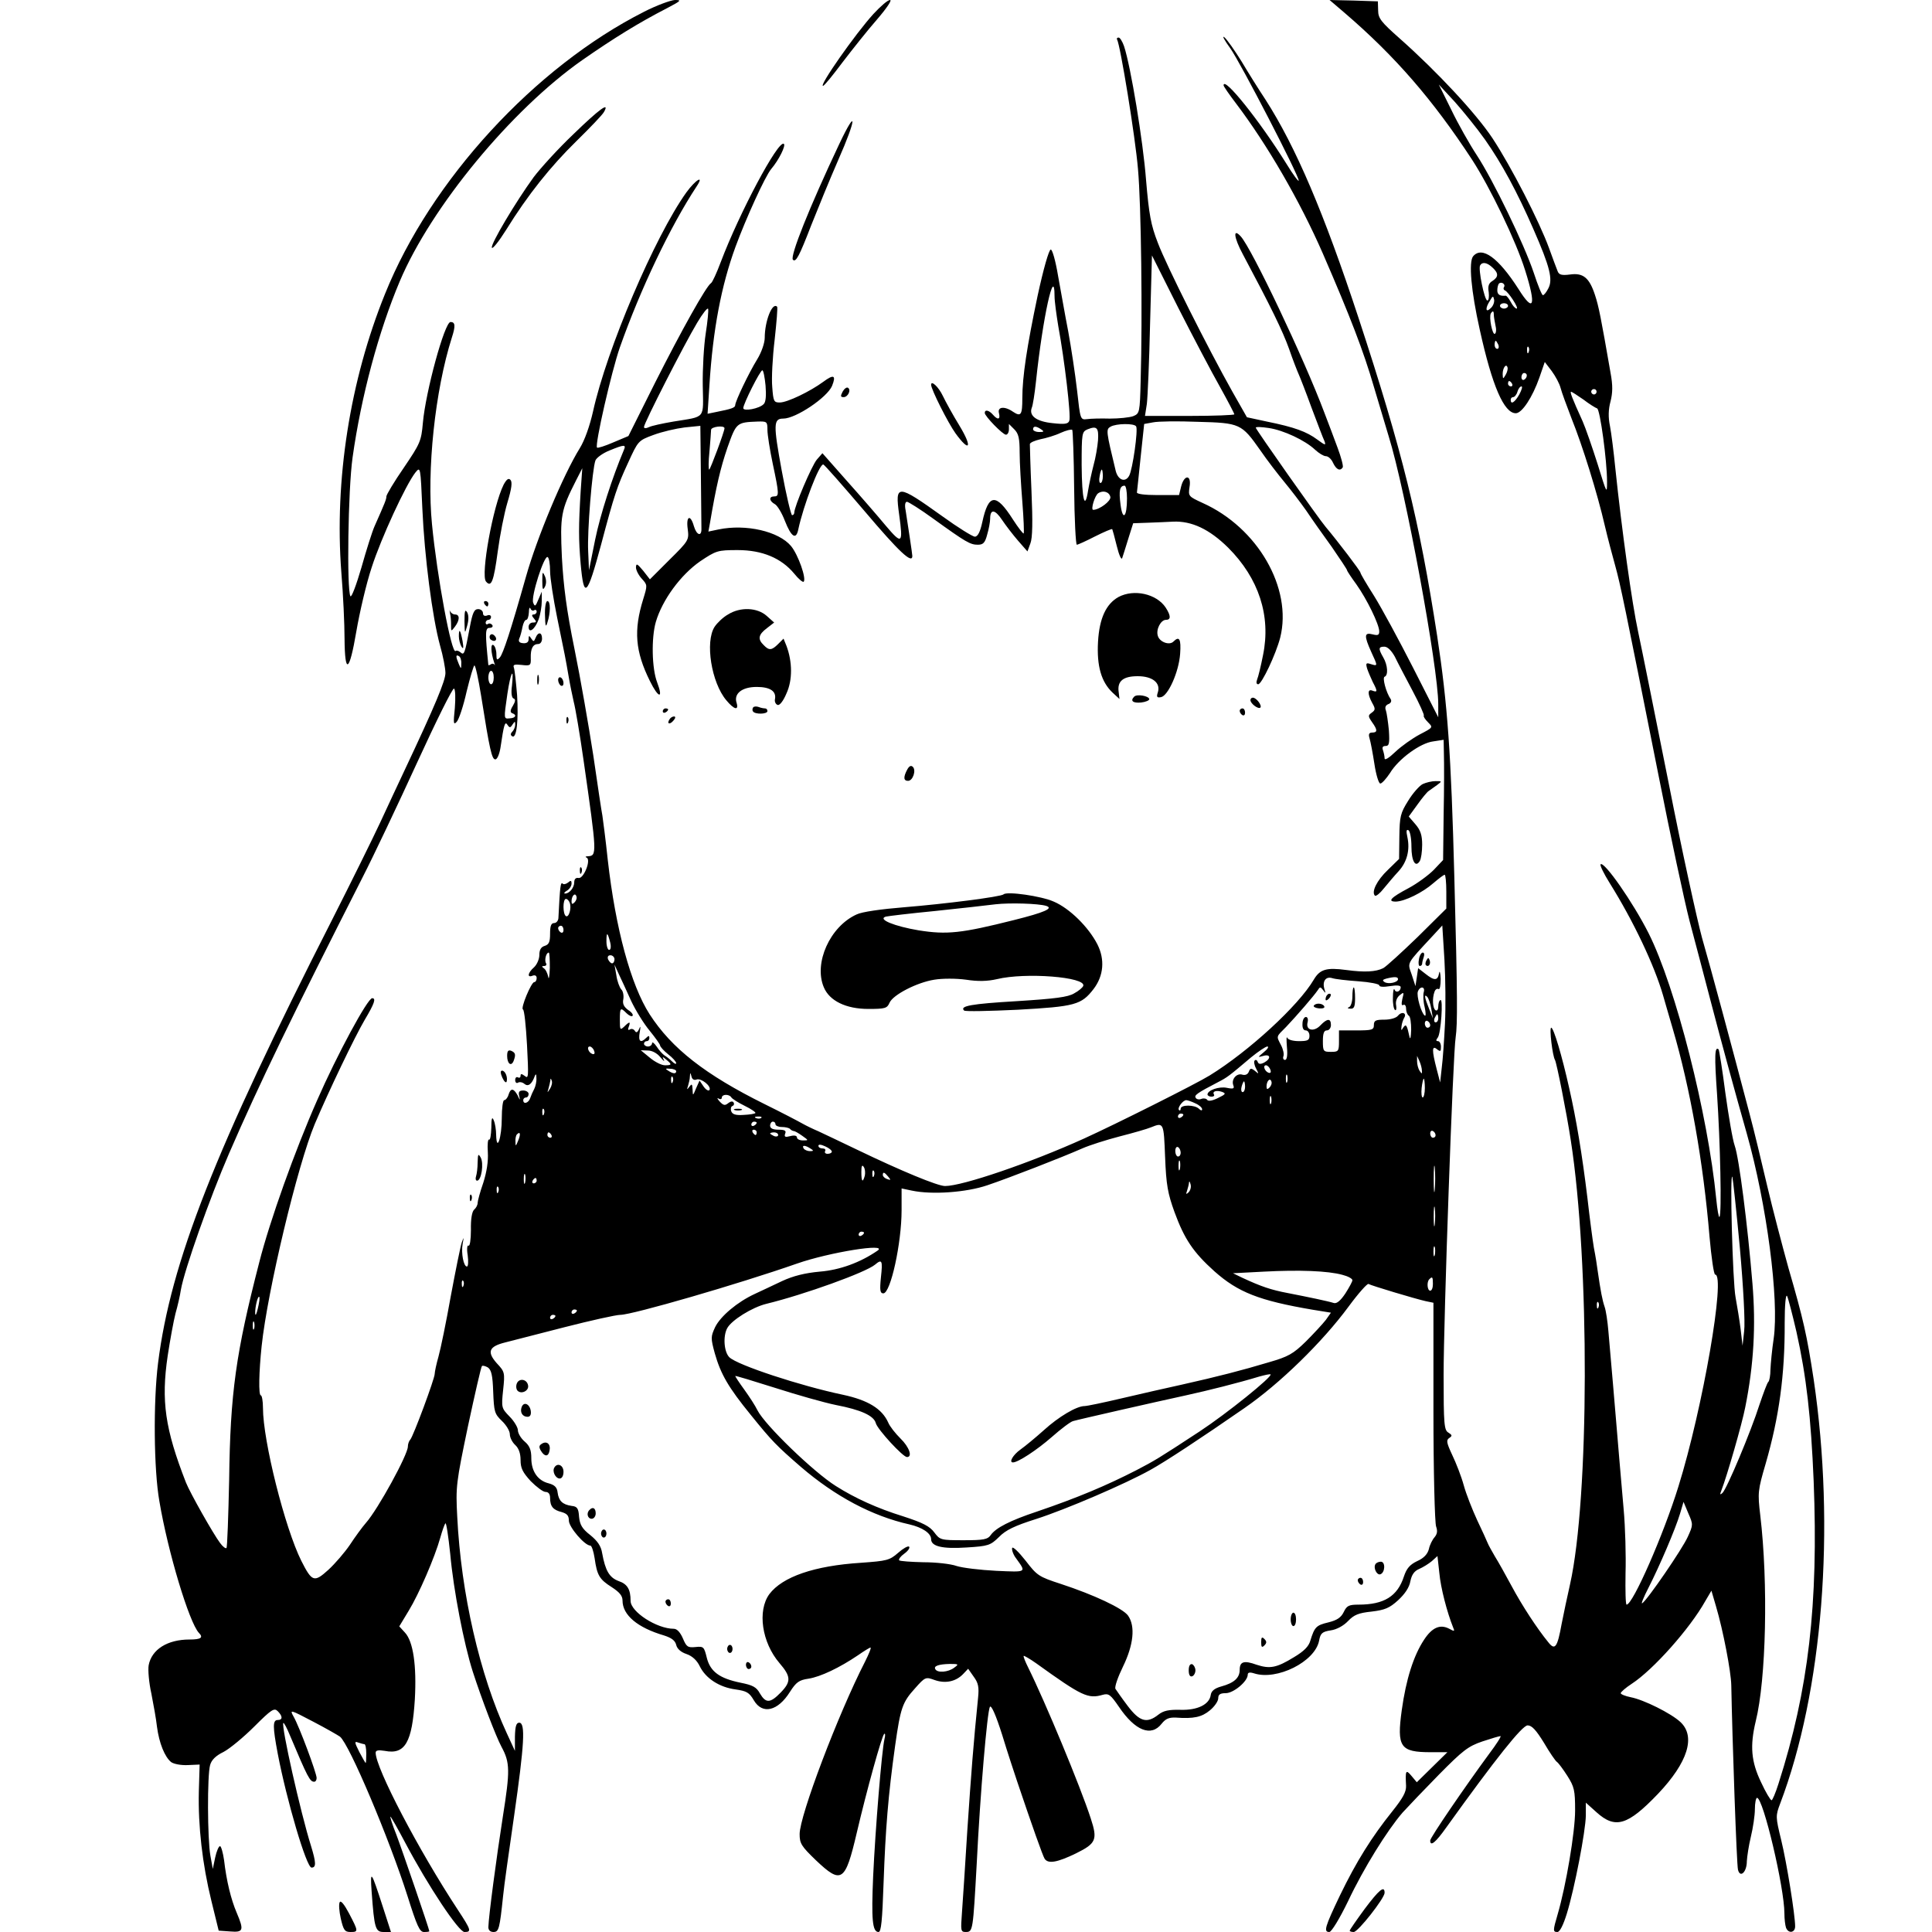 <svg version="1" xmlns="http://www.w3.org/2000/svg" width="960" height="960" viewBox="0 0 720 720"><path d="M240 4.4c-40.7 20.6-79.5 62.8-96.5 105.1-13.1 32.3-18.9 69.5-16.3 103.7.7 8.4 1.2 19.5 1.2 24.7.1 13.8 1.8 12.7 4.4-2.6 1.2-7 3.7-17.8 5.7-23.8 3.5-10.9 12.7-30.8 16.3-35.4 1.9-2.3 1.9-2.3 2.6 13.5.8 17.9 3.7 40.4 6.6 51 1.1 3.8 2 8.5 2 10.2 0 2.9-3.8 12-15.2 36.2-2.2 4.7-6.3 13.4-9.1 19.5-2.8 6-10.8 22.2-17.8 36-43.9 86.2-60.3 128-65 165.5-1.8 14.4-1.6 39.7.5 51.5 3.2 19 11.1 45.1 14.7 49 1.8 1.8.8 2.5-3.5 2.5-8.2 0-14.1 3.7-15.2 9.6-.3 1.7.1 6.5 1 10.5.8 4.1 1.8 9.6 2.1 12.4.8 6.1 2.9 11.3 5.3 13.2 1 .7 3.6 1.2 6.1 1.1l4.5-.2-.3 10c-.3 12.9 1.3 27.1 4.7 40.9l2.7 11 4.3.3c4.9.4 5.2-.4 2.4-7-2.1-4.9-3.8-11.8-4.7-19.6-.4-2.8-1.1-5.2-1.5-5.2-.5 0-1.3 1.9-1.8 4.2l-.9 4.3-.9-5c-1.1-6.1-1.2-29.9-.1-33.7.5-1.9 2.1-3.5 5-4.9 2.3-1.2 7.5-5.5 11.5-9.5 6.4-6.4 7.4-7 8.7-5.7 1.9 1.9 1.9 3.3 0 3.3s-1.9 2.4 0 12.5c3.3 17.3 10.7 42.5 12.6 42.5 1.8 0 1.7-1.9-.2-8.1-3.9-12.4-11.2-44.9-10.3-45.8.2-.2 1.3 1.8 2.4 4.5 6.7 15.9 7.5 17.4 9.1 17.4.5 0 .9-.6.9-1.4 0-1.8-6.5-19.3-8.6-22.9-1.5-2.7-1.3-2.6 7.3 1.9 4.8 2.5 9.3 5.1 10 5.6 3.5 2.8 18.4 38.1 25.2 59.5 3.5 11.1 4.5 13.3 6.1 13.3 1.1 0 2-.1 2-.3 0-.7-10.1-30.2-12.3-36-1.5-3.7-2.4-6.7-2.2-6.7.2 0 2.7 4.4 5.5 9.7 8.8 16.6 20 33.3 22.1 33.3 2.7 0 2.5-.7-2.5-8.3-14.6-22.2-30.6-52.8-30.6-58.5 0-.9.9-1.1 3.4-.7 7.6 1.5 10.2-3.2 11.2-19.2.7-12.6-.6-21.6-3.7-24.9l-2.1-2.3 3.5-5.8c3.8-6.2 9.7-19.8 11.8-27.3.7-2.5 1.5-4.8 1.9-5.3.3-.4 1.1 4.8 1.8 11.5 1.2 13.4 5.1 33.5 8.4 43.8 3.2 9.9 8.6 24.1 10.7 28 3.2 5.9 3.2 8.9.5 26-2.4 15.3-5.3 37.2-5.4 41.2 0 1.1.7 1.8 1.9 1.8 2 0 2.3-1.1 3.6-13.5.3-3.3 2.2-16.7 4.1-29.8 3.8-26.6 4.3-34.7 1.9-34.7-1.1 0-1.5 1.3-1.6 5.2v5.3l-3-6.5c-10.1-21.8-17.1-52.2-18.5-80.8-.6-11.2-.4-12.6 4-33.7 2.6-12.1 4.9-22.2 5.2-22.4.3-.3 1.3 0 2.2.5 1.3.9 1.8 2.9 2 9.1.3 7.4.5 8.2 3.2 10.8 1.7 1.6 3 3.8 3 5 0 1.2.9 3 2 4 1.3 1.2 2 3.1 2 5.6 0 3.1.8 4.6 3.8 7.9 2.2 2.2 4.6 4 5.5 4 1.1 0 1.7.8 1.7 2.2 0 3.2 1.1 4.5 4.3 5.3 2 .6 2.7 1.3 2.7 3.2 0 2.4 5.9 9.3 8 9.3.5 0 1.2 2.1 1.6 4.7.9 6.4 1.8 7.9 6.4 10.8 2.9 1.9 4 3.2 4 5 0 5.4 5.6 10.1 15.5 13 2.8.9 4.1 1.9 4.5 3.5.3 1.4 1.7 2.7 3.8 3.4 2.1.7 3.9 2.3 5 4.6 2.2 4.5 7.3 7.8 13.3 8.6 4.1.6 5.1 1.1 6.8 4 3.2 5.5 9 4.1 13.5-3.1 2.3-3.6 3.4-4.4 6.9-4.9 4.5-.7 11.6-4.1 18.4-8.7 2.3-1.6 4.4-2.9 4.7-2.9.4 0-.6 2.4-2 5.2-10.1 19.7-24.4 57.5-24.4 64.3 0 3.5.6 4.5 6.1 9.8 9.5 9 10.9 8.1 15.2-10.3 3.7-15.8 9.3-36 10.2-36.8.4-.4.5.5.1 2-1 4.3-3.4 33.6-4.2 51-.7 16.1-.3 20.8 2 20.8 1 0 1.4-4.2 1.9-18.7.7-19.6 1.7-32.3 4.3-50.8 2-14.1 2.7-16.1 7.4-21.3 3.8-4.3 4-4.3 7.3-3.1 4 1.4 7.9.6 10.6-2.2l1.9-2 2.1 3c1.7 2.3 2 3.9 1.6 7.8-1.7 16.7-2.6 28.5-4 49.3-.8 12.9-1.7 26.8-2 30.7-.5 6.8-.5 7.3 1.4 7.3 2.7 0 2.7-.4 4.1-25.5 1.3-26.3 3.9-56.5 4.9-58.4.5-.8 2.2 2.9 4.6 10.5 2 6.6 4.6 14.4 5.6 17.4 5.6 16.6 9.5 27.6 10.2 28.7 1.3 2 4.7 1.4 11.7-2 7.5-3.7 8.1-5.1 5.5-13-3.9-12-17-43.5-23.3-56.2-1.1-2.2-1.9-4.2-1.7-4.4.2-.1 2.3 1.1 4.7 2.8 17.1 12.3 19.3 13.3 24.8 11.7 2.2-.6 2.9 0 6 4.5 6 8.9 12 11.3 15.9 6.3 1.5-1.9 2.8-2.4 5.3-2.3 6.7.5 9.7-.2 12.7-2.7 1.7-1.4 3.1-3.4 3.1-4.5 0-1.4.7-1.9 2.8-1.9 2.9 0 8.2-4.4 8.2-6.9 0-.8.7-1 2.3-.5 8.5 2.8 22.8-4.3 24.3-12.2.5-2.7 1.1-3.3 4.3-3.8 2.2-.3 4.8-1.7 6.5-3.5 2.2-2.3 3.9-3 8.7-3.5 5-.6 6.7-1.3 9.9-4.2 2.6-2.4 4.2-4.8 4.6-7.1.5-2.4 1.4-3.8 3.3-4.6 1.4-.6 3.5-1.9 4.7-2.9l2.1-1.9.7 6.3c.5 5.6 2.9 14.7 5.1 20.2.7 1.6.6 1.7-1.4.6-3.4-1.8-6.4-.5-9.4 4.1-3.9 5.9-6.7 14.7-8.3 26.2-1.9 13.8-.6 15.7 10.8 15.7h6.2l-5.7 5.6-5.7 5.6-2-2.4c-2.1-2.5-2.3-2-2 3.7.1 2.3-1.2 4.6-5.1 9.5-7.7 9.6-13.4 18.7-19.5 31.3-5.7 11.9-6.2 13.7-4 13.7.8 0 3.8-4.9 7-11.5 5.8-12.3 14.6-26.4 20.3-33 2-2.2 8.1-8.6 13.6-14.2 8.8-8.9 10.8-10.5 16.1-12.3 3.3-1.1 6.3-2 6.8-2 .4 0-1.5 3-4.3 6.7-8.9 12.1-21.9 31.1-21.9 32.2 0 2.4 2 .8 6.1-5 18.3-25.5 28.2-37.9 30.2-37.9 1.6 0 3.2 1.8 6.1 6.5 2.1 3.6 4.3 6.8 4.8 7.1.6.4 2.3 2.7 3.9 5.2 2.6 4.1 2.9 5.4 2.9 12.9 0 8.1-3.4 28.1-6.5 38.7-1.8 6.1-1.8 6.6-.1 6.6.9 0 2.2-2.6 3.5-6.8 2.9-9.4 7-30.7 7.1-36.6v-4.8l4 3.6c7 6.3 11.6 4.9 22.9-6.9 11.1-11.7 14.1-21.3 8.4-26.7-3.5-3.3-13.8-8.4-18.6-9.3-2-.4-3.7-1.1-3.7-1.5 0-.4 1.8-2 4.1-3.5 8-5.2 21.7-20.6 27.4-30.8l2.3-3.9 1.7 5.8c2.7 9.1 5.6 24.4 5.7 29.4.4 21 2 66.9 2.5 68.8.8 3.2 3.3.9 3.3-3.2.1-1.7.7-5.8 1.5-9.1s1.5-7.9 1.5-10.3c0-2.3.4-4.2.8-4.2 2.3 0 10.2 33.5 10.2 43.1 0 2.1.3 4.4.6 5.3.9 2.3 3.4 1.9 3.4-.5 0-4.2-3.1-23.6-5.2-32.2-2.1-8.6-2.1-9-.4-13.5 15.9-41.8 20.7-102.7 12.5-158.2-2.5-16.4-3.8-22.2-9.4-41.5-2.3-8.3-5.9-22-7.9-30.5s-4.9-20.7-6.6-27c-6.7-25.4-14.4-54.1-17.7-65.5-1.8-6.6-7.5-32.5-12.4-57.5-5-25-10.1-50.5-11.4-56.5-2.3-10.6-6.1-37.9-8.5-60.9-.6-6.1-1.5-13.2-2-15.8-.7-3.3-.6-6.3.2-9.2.8-3.2.9-5.9 0-10.7-3.6-20.7-4.4-24.8-5.8-29-2.1-6.4-4.4-8.3-9.3-7.6-3.1.4-4.1.1-4.6-1.2-.4-.9-1.8-4.8-3.2-8.6-3.6-9.9-14.1-30.4-21.1-41-6.1-9.2-20.6-24.8-34.6-37.2-6.9-6.1-8-7.5-8-10.4l-.1-3.4-9-.3-9-.2 5.5 4.7c18.9 16.2 33 32.5 47.6 54.8 6.8 10.5 16.4 30.4 19.8 41.3 4.2 13.3 3.2 16-2.5 6.9-7.5-11.7-13.6-16.1-16.9-12.2-1.7 2.1-.8 12.8 2.5 27.5 4.6 20.8 9 31 13.4 31 2.3 0 6.2-5.9 8.8-13.3l2-5.8 2.6 3.4c1.4 1.9 2.9 4.7 3.3 6.3.4 1.6 2.3 6.7 4.1 11.4 4 9.9 9.6 27.8 12.4 40 1.1 4.7 2.9 11.4 3.9 15 1.9 6.9 3.3 13.6 16.1 78 4.4 22.3 9.6 46.6 11.5 54 2 7.4 5.5 20.9 7.9 30 4.1 15.7 9.1 34 13.5 49.5 7.4 26.2 12.1 61.8 10 76.4-.6 4-1.1 9.2-1.2 11.5 0 2.2-.4 4.3-.8 4.6-.4.3-1.8 4.1-3.3 8.5-3.1 9.8-12.2 31.5-13.8 32.9-.9.8-1 .6-.4-.9 2.1-5.4 7.7-24.8 8.9-31 3.2-15.9 4-30.5 2.7-46.1-1.8-21.9-5-46.9-6.6-51.4-.8-2.2-2.3-11.1-3.5-19.7-1.1-8.6-2.3-15.9-2.5-16.2-1.5-1.4-1.6 2.5-.6 16.6 1.2 17.8 1.8 45 .9 45.8-.3.3-.8-2.7-1.2-6.7-3.1-31.6-15.1-78.9-25.2-99-5.8-11.5-16.6-27-17.9-25.7-.3.4 1.2 3.5 3.4 7 8.8 14.1 16.6 30.5 19.9 41.9.5 1.9 2.2 7.5 3.6 12.4 6.5 22.1 11.4 49.8 13.7 77.5.7 7.8 1.6 14.1 2.1 14.1 4 0-4.6 49.8-13.7 79-5.6 18.1-17 44-19.3 44-.4 0-.5-5.3-.4-11.7.2-6.5-.1-17.2-.7-23.8-.6-6.6-1.3-14.9-1.6-18.5-.5-5.6-1.4-17.3-4.1-48-.3-3.6-.9-7.6-1.4-9-.8-2.3-1.5-5.8-2.6-13.5-.2-1.7-.8-5.5-1.4-8.5-.5-3-1.6-11.4-2.4-18.5-2-16.5-4.2-29.6-6.8-41-2.7-12.1-5.8-22.5-6.7-22.5-.8 0 .5 10.6 1.4 12 .6 1 4.3 19.5 5.9 30 7.1 45.6 6.9 133.5-.3 165.5-1 4.4-2.4 11-3.1 14.6-1.6 8.9-2.5 10.1-5 6.9-4.1-5-9.8-13.7-13.7-21-2.2-4.1-5-9.1-6.2-11-1.1-1.9-2.4-4.2-2.7-5-.3-.8-2.1-4.7-3.9-8.5-1.8-3.9-4.1-9.7-5-13-.9-3.3-2.9-8.4-4.3-11.3-2.1-4.5-2.3-5.5-1.1-6.3 1.2-.8 1.1-1.1-.3-2-1.6-.9-1.8-3-1.8-21.5 0-20.4 3.5-120.2 4.5-125.9.7-4.9.7-14.7-.5-59.5-1.2-46-2.5-64.4-6.4-90-6.7-43.3-13-68.9-29.3-118.5-12.9-39.2-23.4-63.8-34.7-81.4-2.4-3.6-6.4-10-8.9-14.2-2.6-4.2-5.5-8.3-6.4-9-1-.8 0 1.1 2.2 4.1 3.9 5.5 25.5 47.3 25.5 49.3 0 .6-2.1-2.2-4.6-6.3-9.9-15.9-23.4-32.8-23.4-29.2 0 .4 2.1 3.4 4.6 6.7 11.6 15.3 23.8 36.3 32.4 56 10.2 23.5 15.2 36.5 19 49.6 1.7 5.7 4.2 14 5.5 18.4 6.3 20.1 18.5 86.4 18.5 99.9v4.9l-9.4-18.5c-5.2-10.2-11.7-22.2-14.5-26.7-2.8-4.4-5.1-8.3-5.1-8.7 0-.6-8.3-11.5-13-17.1-2.5-2.9-26-36.3-26-36.9 0-.4 2.1-.3 4.8.1 5.5.8 13.6 4.6 17.3 8.1 1.4 1.3 3.2 2.4 4 2.4.9 0 2.1 1.1 2.7 2.5 1.2 2.5 2.6 3.2 3.6 1.7.3-.5-.6-3.8-1.9-7.3-1.3-3.5-3.5-9.4-4.9-13-7.6-20.3-27.2-61.5-31.2-65.8-3-3.3-2.6.4.8 6.7 10.4 19.5 14.8 28.5 17.2 35.2 1.4 4.1 3.1 8.4 3.6 9.5.5 1.1 2.7 6.7 4.8 12.5 2.2 5.8 4.3 11.4 4.8 12.4.6 1.7.3 1.6-2.7-.6-3.9-2.9-8.4-4.6-18.8-6.7l-7.4-1.6-5.4-9.5c-9-16-24.6-47-27.8-55.5-2.6-6.7-3.3-10.5-4.4-23.5-1.1-14.4-5.7-42.3-8.2-49.8-.6-1.7-1.5-3.2-2-3.2-.6 0-.8.3-.6.7 1.2 2 6.8 36.3 7.8 48.3 1.2 13.3 1.7 54.7 1 78.8-.3 12.1-.4 12.3-2.8 13.3-1.4.5-5.3.9-8.7.9-3.3-.1-7.2 0-8.5.2-2.5.3-2.5.1-3.7-10.7-.7-6.1-2.2-16-3.3-22-1.2-6.1-2.8-15.4-3.8-20.8-.9-5.4-2.1-9.7-2.7-9.7-.7 0-2.8 7.5-4.9 17.2-4 19-5.7 30.2-5.7 38.2 0 6.2-.5 7-3.4 5.1-3.1-2.2-6-2-5.3.5.6 2.4-.5 2.6-2.3.5-1.4-1.6-3-2-3-.6 0 1.2 6.7 8.1 7.9 8.1.6 0 1.1-.9 1.1-2v-2l2 2c1.6 1.6 2 3.3 2 8.7 0 3.8.5 12 1 18.3.5 6.3.7 11.6.5 11.8-.2.2-2-2.1-4-5.2-6.3-9.9-9.1-9.7-11.4.9-.8 3.7-1.7 5.5-2.8 5.5-.8 0-6.3-3.4-12.1-7.6-16.9-12.1-17.7-12.1-16.1-.6 1.5 10.9 1.1 11.3-5 4.1-2.9-3.5-9.4-11-14.5-16.7l-9.1-10.3-2.1 2.4c-1.9 2.3-8.4 17.5-8.4 19.8 0 .5-.4.9-.8.9s-2.2-7.5-3.9-16.8c-3.1-17-3.1-19.2.6-19.2 4.7 0 16.4-7.9 18.2-12.2 1.6-4 .6-4.4-3.3-1.5-4.9 3.6-13.4 7.7-16.2 7.7-2.2 0-2.4-.4-2.8-5.8-.3-3.1.1-11 .9-17.6.7-6.5 1.2-12.1.9-12.3-1.8-1.8-4.6 5.4-4.6 11.6 0 1.9-1.2 5.4-2.8 8-3.2 5.2-8.2 15.7-8.2 17.1 0 .9-1.3 1.4-6.9 2.5l-3.4.7.7-10.8c1.3-20.6 4.4-36.9 9.7-51.4 3.9-10.6 11-26.2 13.3-29 2.9-3.4 5.6-8.9 4.7-9.4-2.1-1.4-16.5 25.6-23.5 44.1-1.5 4-3.1 7.5-3.6 7.8-1.8 1.1-11.1 17.8-20.8 37l-10 20-5.7 2.4c-3 1.3-5.8 2.2-6 1.9-.9-.9 5.4-28.4 8.5-37.3 7.7-21.8 18.8-45.1 28.6-60 3-4.5-.3-2.6-3.8 2.2-11.8 16.5-29.7 58.5-34.8 81.7-1.2 5.3-3.1 10.7-4.9 13.6-6.2 10-16 33.4-20.1 48-5.7 20.2-8.5 28.6-9.7 30-1.1 1.2-1.3 1-1.3-1.2 0-1.5-.5-3-1.1-3.4-1.1-.7-1 2.7.3 6.6.3.8.3 1.2.1.7-.3-.4-.9-.5-1.4-.1-.5.3-.9.4-.9.2-1.2-11.9-1.2-13.8.4-13.8 1 0 1.4-.5 1.1-1-.4-.6-1.1-.8-1.6-.5-.5.4-.9.1-.9-.4 0-.6.5-1.1 1-1.1.6 0 1-.5 1-1.1 0-.6-.7-.9-1.5-.5-.9.3-1.5 0-1.5-.9 0-.8-.8-1.5-1.8-1.5-1.5 0-2.1 1.4-3.1 6.7-1.9 10.1-2.1 10.6-3.5 9.4-.7-.6-1.5-.8-1.8-.5-1.5 1.4-6.9-27.6-8.8-47.2-2-20.1 1.1-49.8 7.4-69.6 1.4-4.3 1.3-5.8-.5-5.8-2.2 0-9.3 26.1-10.3 37.6-.6 6.8-1 7.7-7.1 16.7-3.6 5.2-6.5 10.1-6.5 10.7 0 1.1-.5 2.3-4.4 11.1-.9 2-3.1 9-4.9 15.4-1.9 6.5-3.7 11.3-4.1 10.7-1.4-2.4-.9-39.6.8-51.7 3.2-22.8 9.7-47 17.6-65.7 11.7-27.7 41.6-63.9 68-82.4 11.8-8.2 21-13.9 31.5-19.3 5.3-2.8 5.7-3.1 3-3.1-1.6.1-6.8 2-11.5 4.4zM553.4 52c6.2 8.8 12 19.5 18.1 33.5 6.1 13.9 7.3 18.7 5.5 22-.7 1.4-1.6 2.5-2 2.5-.4 0-1.9-3.7-3.4-8.3-3.6-10.7-15.1-34.5-21.2-43.8-2.7-4.1-7-11.7-9.5-16.9l-4.7-9.5 6 6.5c3.2 3.6 8.3 9.9 11.2 14zm-98.8 92.1c3 5.4 5.4 10 5.4 10.3 0 .3-7.5.6-16.6.6h-16.7l.7-4.5c.3-2.5.9-16 1.2-29.9l.7-25.4 9.9 19.7c5.5 10.8 12.4 23.9 15.4 29.2zm101.6-44.4c2.3 2.1 2.3 3.5 0 5-1.4.8-1.8 2-1.4 4.2.2 1.7 0 3.1-.5 3.1-1.1 0-3.5-11.9-2.7-13.1.8-1.4 2.6-1.1 4.6.8zm4.3 7.3c-.3.4-.2 1 .3 1.2 1.3.5 5.4 6.8 4.4 6.8-.5 0-1.5-1.1-2.2-2.5-.7-1.3-1.6-2.4-1.9-2.3-2.1.2-3.1-.4-3.1-2 0-1 .3-2.2.6-2.5.9-.9 2.6.2 1.9 1.3zM393 110.4c0 1.9.7 6.9 1.4 11.2 2.3 12.4 4.8 33.5 4.1 35.2-.4 1.2-1.7 1.4-6.2.9-6-.6-8.9-2.7-7.8-5.7.4-.8 1.1-5.3 1.6-10 2.5-23.7 6.9-43.6 6.9-31.6zm162.6 4.4c-2 2-2.2.1-.3-2.8 1-1.8 1.2-1.8 1.5-.4.2.9-.3 2.4-1.2 3.2zm6.4-.8c0 .5-.7 1-1.5 1s-1.5-.5-1.5-1c0-.6.7-1 1.5-1s1.5.4 1.5 1zm-299 10.3c-.7 4.5-1.2 13.2-1.1 19.4.2 12.7 1.3 11.4-10.9 13.4-4.1.7-8.3 1.6-9.2 2.1-1.1.5-1.8.5-1.8-.1 0-1.4 15-30.8 19.8-38.8 2-3.4 3.9-5.8 4.1-5.2.2.6-.2 4.7-.9 9.2zm293.7-7c0 .7.3 2.4.6 3.9.4 1.5.3 2.9-.2 3.2-.9.6-2.3-6.2-1.5-7.6.7-1.1 1.1-1 1.1.5zm1.7 11.2c.3.8.1 1.5-.4 1.5-.6 0-1-.7-1-1.5s.2-1.5.4-1.5.6.7 1 1.5zm11.3 2.7c-.3.8-.6.5-.6-.6-.1-1.1.2-1.7.5-1.3.3.3.4 1.2.1 1.9zm-8.6 8.5c-1 1.7-1 1.6-1.1-.3 0-2.3 1.3-4.1 1.8-2.5.2.6-.1 1.8-.7 2.8zm-275.8 4c.3 3.7.1 6.2-.7 6.9-1.6 1.7-7.6 2.8-7.6 1.5 0-1.6 6.3-14.1 7.1-14.1.4 0 .9 2.6 1.2 5.7zm283.7-3.8c0 .6-.4 1.3-1 1.6-.5.3-1-.1-1-.9 0-.9.5-1.6 1-1.6.6 0 1 .4 1 .9zm-5.5 3.1c.3.5.1 1-.4 1-.6 0-1.1-.5-1.1-1 0-.6.2-1 .4-1 .3 0 .8.4 1.1 1zm2.7 4c-1.7 3-3.2 3.9-3.2 2 0-.6.4-1 .9-1s1.3-.9 1.6-2c.3-1.1 1-2 1.5-2s.1 1.3-.8 3zm28.8-1c0 .5-.4 1-1 1-.5 0-1-.5-1-1 0-.6.5-1 1-1 .6 0 1 .4 1 1zm-4.9 2.9c2.2 1.7 4.5 3.1 5.1 3.3 1.1.4 3.7 19.5 3.7 27.3 0 4.8-.1 4.5-3.5-6.5-2-6.3-4.5-13.5-5.6-16-4-8.8-4.8-11-4.3-11 .3 0 2.3 1.3 4.6 2.9zM286 160.2c0 1.8.9 7.5 2 12.7 2.4 11.3 2.4 12.1.5 12.1-2 0-1.9 1.7.3 2.9.9.5 2.6 3.3 3.7 6.2 2.4 6.1 4.2 7.2 5 3.2 1.9-8.9 7.8-24.4 9.3-24.2.4 0 7.3 7.9 15.5 17.5 12.7 15 17.7 19.7 17.7 16.6 0-.7-1.6-11.2-2.5-17-.4-1.9-.2-3.2.5-3.2.5 0 5 2.8 9.8 6.3 12.2 8.8 13.8 9.7 16.6 9.7 2 0 2.7-.7 3.5-3.8.6-2 1.1-4.7 1.1-5.9 0-3.7 1.8-3.5 4.4.4 1.4 2.1 4.1 5.6 6 7.8l3.5 4 1.1-3c.8-2 .9-8.1.4-19.5-.4-9.1-.6-17-.6-17.5.1-.6 1.8-1.3 3.9-1.8 2.1-.4 5.5-1.4 7.6-2.4 2-.9 4-1.4 4.3-1.1.2.3.6 10.1.7 21.7.1 11.6.6 21.1 1 21.1s3.5-1.4 6.8-3.1c3.4-1.7 6.2-2.9 6.4-2.7.1.2.9 3 1.7 6.3.8 3.3 1.7 5.3 2 4.5.3-.8 1.3-4.1 2.3-7.3l1.8-5.7 5.6-.2c3.1-.1 7.3-.3 9.3-.4 6.9-.3 13.5 2.8 20.5 9.7 11.4 11.4 16 25.4 13 40-.8 4.1-1.8 8.2-2.2 9.1-.4 1.1-.3 1.8.4 1.8 1.3 0 6.6-11.2 8.2-17.4 4.6-18.4-8.4-41-29-50.2-5.2-2.4-5.3-2.5-4.8-5.9.8-4.6-1.9-4.8-3.1-.3l-.8 3.3h-8c-4.9 0-7.8-.4-7.7-1 .1-.6.7-6.6 1.4-13.3l1.3-12.2 3.3-.6c1.9-.4 9.3-.5 16.7-.2 15.7.4 16.3.7 23.2 10.5 2.6 3.8 6.7 9.1 9.1 12 2.4 2.9 6 7.6 8.1 10.6 2 3 6.3 9.1 9.5 13.5 3.1 4.5 5.7 8.4 5.7 8.7 0 .3 1.6 2.7 3.5 5.3 3.9 5.5 8.5 14.9 8.5 17.5 0 1.4-.5 1.6-2.5 1.1-3.1-.8-3.2.5-.5 6.5 2.5 5.4 2.5 5.4-.1 4.6-1.8-.6-2-.4-1.4 1.7.4 1.2 1.4 3.5 2.1 5 1.8 3.4 1.8 3.9-.1 3.2-1.9-.8-1.9 1.3-.1 4.6 1.2 2.1 1.2 2.6-.2 3.6s-1.4 1.3.1 3.5c2.1 2.9 2.1 3.9.1 3.9-1.2 0-1.5.6-1 2.2.4 1.3 1.2 5.6 1.8 9.5.6 4 1.6 7.3 2.2 7.3.6 0 2.2-1.8 3.6-3.9 3.2-5.3 11.3-11.2 16.1-11.8l3.9-.6.1 5.4c.1 3 .1 13-.1 22.4l-.2 17-3.5 3.7c-2 2-6.2 5.1-9.4 6.8-6.6 3.5-8 5-4.7 5 3.3-.1 9.9-3.3 14-6.9 2-1.7 3.8-3.1 4.2-3.1.3 0 .6 2.8.6 6.3v6.3l-10.7 10.6c-6 5.8-11.7 11-12.8 11.6-2.8 1.4-7 1.6-13.7.7-7.5-1-9.9-.3-12.2 3.6-5.7 9.7-24.2 26.7-38.8 35.7-5 3.1-34.9 18.1-46.8 23.5-20.1 9.1-45.3 17.7-51.8 17.7-2.8 0-16.5-5.7-32.7-13.5-6-2.9-12.6-6-14.5-6.9-1.9-.8-4.6-2.1-6-2.9-1.4-.8-7.7-4.1-14-7.2-22.2-11-34.7-20.8-42.9-33.5-7-10.9-12.7-31.9-15.6-57.5-.8-7.7-1.8-15.1-2-16.5-.3-1.4-1.8-11.5-3.4-22.5-1.7-11-4.8-28.8-7-39.6-3-14.7-4.1-23.4-4.7-34.2-.7-15.5-.4-17.5 5.3-28.7l2.3-4.5-.6 8.5c-.8 13.2-.8 17.8 0 27.2 1.2 13.3 2.4 12.1 7.6-7.2 5-18.9 6-21.7 10-30.4 3.8-8.3 3.8-8.4 9.5-10.5 3.2-1.2 8.4-2.4 11.6-2.8l5.9-.6.2 18.2c.1 9.9.2 19 .2 20.1.1 3.1-1.8 2.5-2.8-.9-1.3-4.6-3-3.8-2.3 1.1.5 4 .4 4.3-6.8 11.4l-7.3 7.3-2.5-3.2c-2.2-2.6-2.6-2.9-2.7-1.3 0 1.1 1 3 2.2 4.3 2.1 2.3 2.1 2.4.5 7.6-3.6 11.6-3 19.4 2.5 30.5 3.2 6.5 5.1 6.8 2.7.5-2-5.2-2.2-16.6-.5-22.5 2.4-8.2 9.2-17.5 16.5-22.6 6-4 6.5-4.2 14-4.2 9.2 0 16.3 3 21.1 8.8 1.6 2 3.2 3.3 3.5 3 1.1-1.1-2-10-4.7-13.3-4.6-5.5-16.8-8.3-27-6.2l-3.8.8.6-3.3c2.3-13.6 3.9-20.4 6.5-28 3.3-9.3 3.4-9.4 11.2-9.7 3.5-.1 3.7 0 3.7 3.1zm137.4-1.3c.8 1.2-1.3 16.1-2.6 18.4-1.4 2.6-4.1 1.7-5-1.8-3.6-14.9-3.7-15.5-1.9-16.5 2.1-1.2 8.8-1.3 9.5-.1zm-153.4.7c0 1.2-5.3 15.4-5.7 15.4-.3 0-.3-3 .1-6.8.3-3.7.6-7.3.6-8 0-1.2 5-1.8 5-.6zm118 .4c1.2.8 1.1 1-.7 1-1.3 0-2.3-.5-2.3-1 0-1.3 1.1-1.3 3 0zm21.2 4.1c-.2 2.4-.9 6.6-1.7 9.4-.7 2.7-1.6 6.9-2 9.3-1.2 7.7-2.3 3.4-2.4-9.4 0-12 .1-12.5 2.2-13.4 3.5-1.4 4.2-.6 3.9 4.1zm-176.7 3.6c-4.3 10.2-8.8 24.1-10.7 33.4l-2.3 11.4-.3-7c-.4-7.3 1.5-30.6 2.7-33.9.4-1 2.7-2.7 5.2-3.7 5.6-2.3 6.3-2.3 5.4-.2zm178.5 9.8c0 1.4-.4 2.5-.9 2.5-.4 0-.6-1.1-.3-2.5.2-1.4.6-2.5.8-2.5.2 0 .4 1.1.4 2.5zm9 8.2c0 7.1-1.6 8.6-2.4 2.4-.7-5.2-.3-7.1 1.5-7.1.5 0 .9 2.1.9 4.7zm-6.2-.5c.3 1.5-4.1 4.8-6.4 4.8-1 0 .6-5.4 1.9-6.2 1.8-1.2 4.1-.5 4.5 1.4zM205 212.8c0 2.6 1.2 10.3 2.6 17.2 3.1 15 3.1 15.1 4.3 22 .5 3 1.4 7.3 1.9 9.5.6 2.2 2.3 12.1 3.7 22 5 34.9 5 35.4 1.6 35.6-.9 0-1.1.3-.5.5 1.8.8-1.1 8-3 7.6-1-.2-1.6.4-1.6 1.6 0 2-1.8 4.2-3.4 4.2-.6 0-.3-.5.7-1.1.9-.5 1.7-1.7 1.7-2.6 0-1.2-.3-1.3-1.3-.4-.8.6-1.7.8-2 .4-.8-.7-1 .9-1.6 12.9-.1 1-.8 1.8-1.6 1.8-1.1 0-1.5 1.1-1.5 3.9 0 3.1-.4 4.1-2 4.6-1.4.4-2 1.5-2 3.4 0 1.5-.9 3.6-2 4.6-2.4 2.1-2.6 4-.5 3.1.9-.3 1.5 0 1.5.9 0 .8-.4 1.5-.9 1.5-1.1 0-5.2 9.8-4.2 10.2.5.2 1.1 6.1 1.5 13.2.6 11.7.6 12.8-.8 11.6-1.2-.9-1.6-.9-1.6-.1 0 .7-.5.9-1 .6-.5-.3-1 .1-1 1s.5 1.3 1 1c.6-.4 1.7-.2 2.4.4 1.4 1.2 2.8.2 3.9-2.9.4-1 .6-.7.6.8.1 1.2-.3 3-.8 4-.5.9-1.2 2.5-1.5 3.4-.6 1.9-2.6 2.5-2.6.8 0-.6.5-1 1-1 .6 0 1-.6 1-1.3 0-.7-.9-1.3-2-1.3-1.5 0-1.9.5-1.5 2.1.4 1.7.3 1.7-.6-.3-1.5-2.7-2.6-2.8-3.4-.2-.3 1.1-1.1 2-1.6 2s-.9 3-.9 6.7c0 7.2-1.9 12.9-2.1 6.3 0-1.9-.4-4.4-.9-5.5-.6-1.5-.9-.8-.9 2.8-.1 2.7-.4 4.6-.8 4.4-.5-.3-.7 1.8-.5 4.7.2 3.4-.4 7.3-1.7 11.4-1.2 3.4-2.1 6.8-2.1 7.5 0 .8-.6 1.9-1.3 2.5-.8.7-1.3 3.5-1.2 7.6 0 3.5-.4 6.2-.9 5.8-.5-.3-.7 1.3-.3 3.6.3 2.3.2 4.2-.3 4.2-1.2 0-2.2-4.9-1.6-8.4.5-2.7.5-2.8-.3-.6-.5 1.4-2.3 10.4-4.1 20-1.7 9.6-3.8 19.8-4.6 22.6-.8 2.8-1.4 5.7-1.4 6.4 0 1.8-8 23.3-9.1 24.5-.5.5-.9 1.7-.9 2.6 0 3-11.1 23.3-15.6 28.4-1.4 1.6-4.1 5.3-6 8.2-1.9 2.8-5.5 7-8 9.3-5.3 4.8-6.1 4.6-10.1-3.3-6.1-12.2-14.3-44.7-14.3-57 0-2.6-.4-4.7-.8-4.7-.9 0-.7-8.8.3-18.3 2.2-20.8 13.4-67.5 19.8-82.8 5.3-12.5 14.9-32.5 18.6-38.8 3.7-6.2 4.3-8.1 2.8-8.1-1.7 0-13.1 21.1-20.5 38-8.3 18.8-17.7 45.1-21.6 60.5-8.7 33.7-10.8 48.7-11.2 80.9-.3 13.7-.7 25.2-1 25.5-.3.3-1.4-.5-2.4-1.9-2.5-3.3-11.2-18.7-12.7-22.5-7.8-20-9.3-30.4-6.8-47.3.9-5.9 2.2-13 2.9-15.7.8-2.8 1.7-6.7 2-8.8 1.3-7.5 10.8-34.3 17.9-50.7 11.4-26.3 23.7-51.6 49.8-103 4.1-8 13.2-27.2 20.3-42.7 7.1-15.5 13.3-28 13.8-27.7.5.4.6 3.4.3 7.3-.6 5.7-.5 6.4.7 5.1.8-.8 2.5-5.9 3.7-11.3 1.3-5.3 2.6-9.7 2.9-9.7.4 0 1.5 5.1 2.5 11.3 3.2 20.3 4 23.7 5.3 23.7.7 0 1.5-1.9 1.9-4.3 1.3-8.9 1.7-10 2.6-8.6.8 1.2 1.1 1.2 1.9-.1.9-1.3 1-1.3 1 .1 0 .8-.5 2-1.1 2.6-.7.7-.7 1.3 0 1.7 1.6 1 2.4-5.9 1.8-15.4-.4-4.8-.9-9.4-1.2-10.2-.4-1.1.2-1.3 2.9-1 3.3.4 3.5.2 3.4-2.6-.1-3.5.8-5.2 2.8-5.2.8 0 1.4-.9 1.4-2 0-2.5-1.5-2.6-2.4-.3-.6 1.5-.8 1.5-1.6.3-.8-1.3-1-1.2-1 .2 0 1.1-.7 1.6-2 1.5-1.4-.1-1.9-.6-1.5-1.7.4-.8.9-2.7 1.2-4.3.3-1.5.9-2.7 1.4-2.7.5 0 .9-1.2 1-2.8 0-1.5.3-2.1.6-1.4.2.6.9 1 1.4.6.5-.3.9 0 .9.5 0 .6-.5 1.1-1.1 1.1-.8 0-.8.5.1 1.5 1 1.2 1 1.5-.4 1.5-.9 0-1.6.7-1.6 1.6 0 2.7 2.4.9 3.7-2.7.7-1.9 1.2-5 1.2-6.9v-3.5l-1.3 3c-1 2.5-1.3 2.7-1.9 1.1-.9-2.2 4.1-17.8 5.4-17 .5.3.9 2.6.9 5.2zm314.8 31.9c1 2.1 4 7.8 6.6 12.7 2.6 4.9 4.5 9.1 4.2 9.3-.2.3.5 1.4 1.6 2.5 1.9 1.9 1.9 1.9-3.1 4.5-2.8 1.5-6.9 4.4-9.1 6.5-2.4 2.3-4 3.3-4 2.4 0-.8-.3-2.1-.6-3-.4-1.1-.1-1.6 1-1.6 1.3 0 1.5-1 1.2-5.8-.3-3.1-.8-6.5-1.1-7.4-.5-1.2-.1-2 .9-2.4.9-.3 1.3-1.1.9-1.8-1.8-2.6-3.2-8.1-2.3-8.4 1.4-.5 1.2-4.3-.5-7.2-1.9-3.3-1.8-4 .4-4 1.2 0 2.6 1.4 3.9 3.7zm-347.9 2.6c0 2.1-.1 2.1-.9.2-1.2-2.8-1.2-3.7 0-3 .6.3 1 1.6.9 2.8zm12.1 5.2c0 1.4-.4 2.5-1 2.5-.5 0-1-1.1-1-2.5s.5-2.5 1-2.5c.6 0 1 1.1 1 2.5zm6.8 3c-.4 2.8-.1 4.6.6 4.8.8.3.7 1.1-.3 2.8-1 1.6-1 2.4-.2 2.7 1.8.6 1.3 1.8-.9 1.9-2.3.2-2.3.5-.9-9.2 1.2-8 2.5-10.4 1.7-3zm23.3 80.8c-.8.8-1.1.7-1.1-.4 0-2 1.3-3.4 1.8-1.9.3.7-.1 1.7-.7 2.3zm-1.8.1c.8 1.9-.3 5.7-1.4 5-1.2-.7-1.2-6.4 0-6.4.5 0 1.1.6 1.4 1.4zm-2.3 10.2c0 .8-.4 1.2-1 .9-.5-.3-1-1-1-1.6 0-.5.5-.9 1-.9.6 0 1 .7 1 1.6zm328.5 34.9c-.3 6-.8 13.4-1.2 16.4l-.6 5.5-1.3-5c-1.8-6.9-1.8-9 .1-7.4 1.3 1 1.5.9 1.5-.9 0-1.1-.5-2.1-1.1-2.1-.8 0-.8-.4-.1-1.3 1.2-1.4 2.1-14.8 1-14-.5.2-.8 1.3-.8 2.4 0 1.1-.4 1.7-1 1.4-1.1-.7-1.3-4.5-.4-6.9.3-.9 1-1.3 1.5-1 .5.3.8-1.4.8-3.8-.1-2.4-.4-3.3-.6-2.1-.5 2.8-1.7 2.9-5.1.2l-2.7-2.1-.5 3.4-.5 3.3-1.4-4.3c-1.6-4.7-2.2-3.6 7.9-14.5l3.5-3.8.8 12.8c.4 7 .5 17.7.2 23.8zm-311.1-30.3c.4 1.7.2 2.8-.4 2.8-.5 0-1-1.4-1-3.2 0-3.6.4-3.5 1.4.4zm-22.5 9.5c-.1 3.2-.4 4.7-.6 3.3-.3-1.4-1-2.8-1.7-3.2-.8-.6-.7-.8.2-.8.7 0 1-.5.7-1-.7-1.1 0-4 1-4 .3 0 .4 2.6.4 5.7zm24.1-3.2c0 .8-.4 1.5-.9 1.5s-1.1-.7-1.5-1.5c-.3-.9 0-1.5.9-1.5.8 0 1.5.7 1.5 1.5zm6.2 15.5c1.7 3.6 4.8 8.6 6.9 11.1 2.1 2.6 3.9 5.1 3.9 5.5 0 .5 1.4 2 3 3.3 1.7 1.3 3 2.8 3 3.3s-.7.2-1.5-.6c-.9-.9-2.2-1.9-2.9-2.3-.7-.5-2-1.9-2.9-3.3-.9-1.3-1.7-1.9-1.7-1.2 0 .6-.7 1.2-1.5 1.2s-1.5-.5-1.5-1c0-.6.5-1 1-1 .6 0 1-.5 1-1.2 0-.9-.3-.9-1.2 0-2.1 2.1-3 1.3-2.4-2.1.4-2.1.3-2.6-.2-1.3-.6 1.4-1.1 1.6-1.6.8-.4-.7-1.2-.9-1.8-.6-.7.5-.9.1-.5-.9.8-2.1.3-2.1-1.7-.1-1.5 1.4-1.6 1.2-1.6-2.5 0-4.6.2-4.8 2.5-2.5.9.9 1.9 1.3 2.2 1 .4-.4-.3-1.4-1.6-2.2-1.6-1.2-2.2-2.3-1.8-4.1.2-1.3-.1-3-.8-3.6-.6-.7-1.5-3-1.8-5.2l-.7-4 1.6 3.5c.9 1.9 3 6.4 4.6 10zm271.1-7.3c4.2.3 7.7 1 7.7 1.5 0 .6 1.6.7 4 .3 2.5-.4 4-.3 4 .4 0 1.6-1.8 2.3-2.3.9-.3-.7-.6.6-.6 2.9-.1 2.3.3 4.4.8 4.7.4.3.6-.5.4-1.7-.3-1.4.2-2.9 1.3-3.8 1.6-1.3 1.7-1.2 1 1.4-.4 1.9-.3 2.6.4 2.2.5-.3 1 .3 1 1.4 0 1.1.5 2.3 1 2.6.6.3.9 2.7.9 5.3-.1 2.6-.3 3.8-.6 2.7-1-4.6-1.3-5.1-2.4-3.5-.7 1.2-.8 1.1-.6-.5.1-1.1.6-2.5 1-3.2 1.1-1.8-.9-2.5-2.3-.8-.7.9-2.9 1.5-5.1 1.5-3.2 0-3.9.3-3.9 2 0 1.8-.7 2-6.5 2H499v4c0 3.8-.2 4-3 4s-3-.2-3-4c0-2.9.4-4 1.5-4 .8 0 1.5-.9 1.5-2 0-2.6-1.4-2.5-3.9.1-2.4 2.6-5.6 1.9-4.8-1.1.3-1.1 0-2-.6-2-.7 0-1.3 1.1-1.3 2.5-.1 1.5.3 2.5 1.2 2.5.8 0 1.4.9 1.4 2 0 1.7-.7 2-3.9 2-2.2 0-4.1-.5-4.4-1.3-.3-.6-.3.9-.1 3.5.3 3.1 0 4.8-.7 4.8-.6 0-.9-.6-.6-1.4.3-.7-.1-2.6-.9-4.1-1.8-3.5-1.9-3 1.9-6.8 3.8-4 10.4-11.6 11.8-13.7.8-1.3 1-1.3 2 0 .9 1.3 1 1.2.5-.3-.9-2.9.4-4.9 2.8-4.2 1.1.4 5.6.9 9.9 1.2zm14.7-.8c0 1.2-3.5 2-5 1.1-.9-.6-.8-.9.6-1.3 3.2-.8 4.4-.7 4.4.2zm9.6 4.8c-.3 1-.2 3.5.3 5.5.5 2.1.5 3.6.1 3.3-1.3-.8-3.2-7.4-2.6-9 .8-2.1 2.8-1.9 2.2.2zm2.8 6.3l.6 3.5-1.4-3.5c-1.7-4.2-2-5.8-.7-4.5.5.6 1.2 2.6 1.5 4.5zm2.6 3.5c0 .8-.4 1.5-1 1.5-.5 0-.7-.7-.4-1.5.4-.8.8-1.5 1-1.5.2 0 .4.7.4 1.5zm-3 2.6c0 .5-.4.9-1 .9-.5 0-1-.7-1-1.6 0-.8.5-1.2 1-.9.6.3 1 1 1 1.6zm-311.6 9.5c.4 1 .1 1.4-.6 1.2-1.5-.5-2.3-2.8-1-2.8.5 0 1.3.7 1.6 1.6zm249.6.5c-2.4 2-2.4 2-.2 1.4 2.7-.8 3 1 .3 2.5-1.4.7-2.1.6-2.4-.3-.2-.6-.7-.9-1.1-.5-.4.3-.2 1.7.5 3 1.1 2.1 1.1 2.2-.4.9-1.4-1.1-1.8-1.1-2.3.3-.4 1-1.3 1.4-2.4 1.1-2.1-.7-4.2 1.7-3.4 3.9.5 1.3.1 1.5-2.4 1-2.9-.6-7.2.9-7.2 2.5 0 .4.7.8 1.5.8s1.2-.4.9-.8c-.7-1.2.9-1.7 3-1 1.6.6 1.4.9-1.5 2.3-2 1-3.6 1.3-4 .7-.3-.5-1.3-.7-2.1-.4-.9.4-1.9.2-2.2-.4-.6-.9.4-1.7 8.3-5.8 3.5-1.8 4-2.2 12.4-9.3 2.7-2.2 5.4-4 6-4 .7 0 .1 1-1.3 2.1zM246.1 394c1.2 1.4 1.7 1.8 1.3 1-.7-1.3-.5-1.3.9-.1 2.2 1.8 2.1 2.1-.5 2.1-1.3 0-3.8-1.3-5.6-2.8l-3.4-2.8 2.7.1c1.5 0 3.4 1 4.6 2.5zm283.8 5c.1 1.3 0 1.3-.9 0-.5-.8-.9-2.4-.9-3.5v-2l.9 2c.5 1.1.9 2.7.9 3.5zm-56.5-.4c.4 1 .1 1.4-.6 1.2-1.5-.5-2.3-2.8-1-2.8.5 0 1.3.7 1.6 1.6zm-221.4.6c0 1.1-1.2 1-3-.2-1.2-.7-1-.9.8-.7 1.2 0 2.2.5 2.2.9zm7.6 3.1c1.7-.6 5.6 2.5 4.8 3.9-.3.5-1.3 0-2.2-1.3l-1.5-2.2-1.3 2.9c-1.2 2.9-1.2 2.9-1.3.4-.1-2.1-.3-2.2-1.2-1-.9 1.2-1 1.2-.5-.3.3-1 .7-2.6.7-3.5.1-1.6.2-1.6.6 0 .2 1 1 1.5 1.9 1.1zm220.1.9c-.3.7-.5.2-.5-1.2s.2-1.9.5-1.3c.2.7.2 1.9 0 2.5zm-229 0c-.3.8-.6.5-.6-.6-.1-1.1.2-1.7.5-1.3.3.3.4 1.2.1 1.9zm-45.7 2.5c-1.1 1.7-1.1 1.7-.6 0 .3-1 .6-2.4.7-3 0-.9.2-.9.5 0 .3.7 0 2-.6 3zm268.1-.4c-.8.8-1.1.7-1.1-.4 0-2 1.3-3.4 1.8-1.9.3.7-.1 1.7-.7 2.3zm57.9.2c0 1.9-.4 3.5-.8 3.5s-.6-1.6-.4-3.5c.2-1.9.6-3.5.8-3.5.2 0 .4 1.6.4 3.5zm-67-.5c0 1.1-.4 2-.9 2s-.7-.9-.4-2c.3-1.1.7-2 .9-2 .2 0 .4.9.4 2zm-191.5 3.9c.3.6 2.6 2 5 3.2 2.5 1.2 4.3 2.5 4 2.7-.2.3-2.2.6-4.4.7-2.9.2-4.2-.2-4.6-1.4-.3-.8-.1-1.7.4-1.9.6-.2.8-.8.5-1.3-.3-.6-1.1-.5-2 .2-1.2 1-1.8.9-3.2-.6-.9-1-1.1-1.5-.4-1.1.6.4 1.2.2 1.2-.3 0-1.4 2.7-1.4 3.5-.2zm201.2 2.3c-.3.7-.5.2-.5-1.2s.2-1.9.5-1.3c.2.7.2 1.9 0 2.5zm-28.2 0c1.4.6 2.5 1.6 2.5 2.2 0 .6-.5.5-1.2-.2-1.5-1.5-6.8-1.6-6.8 0 0 .6-.3.8-.6.5-.8-.7 1.4-3.7 2.7-3.7.4 0 2 .5 3.4 1.2zm-242.8 4c-.3.8-.6.5-.6-.6-.1-1.1.2-1.7.5-1.3.3.3.4 1.2.1 1.9zm238.3.2c0 .3-.4.8-1 1.1-.5.3-1 .1-1-.4 0-.6.5-1.1 1-1.1.6 0 1 .2 1 .4zm-157.3 1.2c-.3.3-1.2.4-1.9.1-.8-.3-.5-.6.6-.6 1.1-.1 1.7.2 1.3.5zm-1.7 1.8c0 .3-.4.8-1 1.1-.5.3-1 .1-1-.4 0-.6.5-1.1 1-1.1.6 0 1 .2 1 .4zm7 .6c0 .5 1.1 1 2.3 1 1.3 0 2.7.3 3.1.7.4.5 1.1.8 1.4.8.4 0 1.8.8 3.2 1.8 2.4 1.7 2.4 1.7.2 1.7-1.2 0-2.2-.5-2.2-1.1 0-.7-1-.9-2.5-.5-1.9.5-2.3.3-1.9-.9.5-1.1-.1-1.5-2.5-1.5-2.1 0-3.1-.5-3.1-1.5 0-.8.5-1.5 1-1.5.6 0 1 .4 1 1zm145.2 12.2c.4 10.4 1 13.6 3.5 20.5 3.7 10.1 7 15 14.9 22.1 8.8 7.8 16.6 10.9 36.6 14.3l6.8 1.1-1.9 2.7c-1.1 1.4-4.4 5-7.4 8-4.8 4.7-6.6 5.7-13.9 7.8-10 3-18.9 5.3-32.3 8.3-5.5 1.2-15.6 3.5-22.4 5.1-6.8 1.6-13 2.9-13.9 2.9-3 0-9.7 4-15.2 9-3 2.7-7 6-8.7 7.2-2.8 2-4.4 4.8-2.8 4.8 1.9 0 8.9-4.6 14.4-9.4 3.5-3.1 7.1-5.8 8-6 2-.6 30.6-7.1 42.1-9.6 8.2-1.8 19.4-4.6 27.3-7 2.2-.6 4-1 4.2-.8.8.8-16.3 14.6-26.5 21.3-15.4 10.1-16.6 10.8-23.5 14.4-11.1 5.7-22 10.3-37 15.4-10.2 3.4-15.4 6.1-17.3 8.8-1.1 1.6-2.6 1.9-10.1 1.9-8.5 0-8.8-.1-10.9-2.9-1.7-2.3-4.2-3.6-11.6-6-9.7-3-18-6.8-25.1-11.3-8.3-5.2-26.4-22.7-29.2-28.2-.8-1.7-3.1-5.2-4.9-7.7-1.9-2.6-3.4-4.9-3.4-5.1 0-.2 6.6 1.8 14.8 4.4 8.1 2.6 18.3 5.5 22.7 6.4 9.4 1.8 14.2 4 14.9 6.8.7 2.4 10.1 12.6 11.6 12.6 2.2 0 .8-3.8-2.4-6.9-1.9-1.9-4-4.5-4.6-6-2.3-5.1-7.5-8.3-16.8-10.3-15.8-3.3-39.5-11.1-42.4-14-2-2-2.4-7.8-.8-10.8 1.6-3 9.3-7.8 14.6-9.1 14.3-3.5 37-11.7 40.5-14.6 2.6-2.2 2.9-1.6 2.2 4.7-.5 4.9-.3 6 .9 6 2.7 0 6.8-18.7 6.8-31v-8.1l3.8.8c7.5 1.6 20.3.7 28.2-2 8.3-2.8 27.8-10.4 35.3-13.7 2.7-1.2 9-3.2 14-4.5 5.1-1.3 10.3-2.8 11.7-3.4 4.7-1.9 4.7-1.7 5.2 11.1zM282 422c0 .5-.2 1-.4 1-.3 0-.8-.5-1.1-1-.3-.6-.1-1 .4-1 .6 0 1.1.4 1.1 1zm253 1.1c0 .5-.4.9-1 .9-.5 0-1-.7-1-1.6 0-.8.5-1.2 1-.9.6.3 1 1 1 1.6zm-341.9 2c-.9 2.2-1 2.2-1 .3-.1-1.1.2-2.4.6-2.7 1.2-1.2 1.4 0 .4 2.4zm12.4-2.1c.3.5.1 1-.4 1-.6 0-1.1-.5-1.1-1 0-.6.2-1 .4-1 .3 0 .8.4 1.1 1zm84.5 0c0 .5-.7.7-1.5.4-.8-.4-1.5-.8-1.5-1 0-.2.7-.4 1.5-.4s1.5.4 1.5 1zm20 6.2c0 .4-.7.8-1.6.8-.8 0-1.2-.5-.9-1 .3-.6-.1-1-.9-1-.9 0-1.6-.4-1.6-1s1-.5 2.5.2c1.4.6 2.5 1.5 2.5 2zm-8-1.2c1.3.8 1.3 1-.2 1-.9 0-2-.5-2.3-1-.8-1.3.5-1.3 2.5 0zm138 1.6c0 .8-.4 1.4-1 1.4-.5 0-1-.9-1-2.1 0-1.1.5-1.7 1-1.4.6.3 1 1.3 1 2.1zm-.3 6.1c-.3 1-.5.4-.5-1.2 0-1.7.2-2.4.5-1.8.2.7.2 2.1 0 3zm95 7.5c-.2 2.4-.4.7-.4-3.7s.2-6.3.4-4.3c.2 2.1.2 5.7 0 8zm-212.4-5.1c-.8 2.9-1.3 2.3-1.3-1.4 0-2.2.3-2.8.9-1.8.5.7.6 2.2.4 3.2zm3.4.1c-.3.8-.6.5-.6-.6-.1-1.1.2-1.7.5-1.3.3.3.4 1.2.1 1.9zm-130 2.5c-.3 1-.5.4-.5-1.2 0-1.7.2-2.4.5-1.8.2.7.2 2.1 0 3zm135.3-2.2c1.1 1.3 1 1.4-.4.9-.9-.3-1.6-1-1.6-1.5 0-1.3.6-1.1 2 .6zm317.4 26.6c1.3 14.6 2 27.7 1.6 30.9l-.6 5.5-.7-6c-.4-3.3-1.3-8.7-1.9-12-1.1-5.6-2.2-47.3-1.2-44.9.2.6 1.5 12.5 2.8 26.5zM200 440c0 .5-.5 1-1.1 1-.5 0-.7-.5-.4-1 .3-.6.8-1 1.1-1 .2 0 .4.4.4 1zm242.9 4.4c-.9.8-1 .7-.5-.7.3-1 .7-2.4.7-3 .1-.7.3-.4.6.7.3 1-.1 2.3-.8 3zm-257.2-.2c-.3.8-.6.5-.6-.6-.1-1.1.2-1.7.5-1.3.3.3.4 1.2.1 1.9zm349 12c-.2 1.8-.4.6-.4-2.7 0-3.3.2-4.8.4-3.3s.2 4.2 0 6zM322 459.4c0 .3-.4.8-1 1.1-.5.3-1 .1-1-.4 0-.6.5-1.1 1-1.1.6 0 1 .2 1 .4zm212.7 8.3c-.3 1-.5.4-.5-1.2 0-1.7.2-2.4.5-1.8.2.7.2 2.1 0 3zM327 466.1c-6.4 4.4-14 7.2-21.5 7.8-5.5.5-9.9 1.6-14 3.5-3.3 1.6-7.9 3.7-10.2 4.8-6.5 3-12.8 8.3-14.8 12.4-1.6 3.5-1.7 4-.1 9.8 2.2 7.7 5 12.6 13.4 22.9 7.9 9.8 9.6 11.5 18.7 19.4 12.7 10.9 26.5 18.3 40.4 21.4 4.8 1.1 8.1 3.3 8.1 5.5 0 2.7 4.2 3.7 13.2 3.1 8.2-.5 8.9-.8 12.1-3.9 2.5-2.6 5.9-4.2 13.8-6.7 11.2-3.6 33.3-13.1 42.6-18.3 5.3-2.9 19-11.9 35-23 13.2-9.1 29.1-24.6 38.9-37.9 3.6-4.9 7-8.7 7.4-8.4 1 .6 17.3 5.5 21.3 6.4l2.9.6V526c0 22.3.5 41.6 1 42.9.6 1.7.4 2.8-.6 4-.8.9-1.8 2.9-2.1 4.4-.5 1.9-1.9 3.4-4.4 4.5-2.7 1.3-3.9 2.7-4.9 5.7-2.4 7.4-7.4 10.5-16.9 10.5-3.6 0-4.4.4-5.5 2.7-1 2.1-2.5 3.1-5.7 3.9-4.6 1.1-5.2 1.7-6.8 6.9-.6 2.1-2.4 3.9-6.1 6.1-6.5 4-9 4.4-13.9 2.8-4.7-1.7-6.3-1.2-6.3 1.9 0 3-2.1 4.9-6.9 6.2-2.5.7-3.7 1.7-3.9 3.2-.5 3.5-4.9 5.7-11.3 5.5-4.3-.1-6.3.3-8.2 1.8-4.3 3.4-7 2.6-11.4-3.2-2.2-2.9-4.2-5.8-4.6-6.4-.4-.7.9-4.4 2.8-8.3 3.9-8 4.7-15 1.9-19-1.9-2.7-12.8-7.8-25-11.8-8.3-2.7-8.9-3.1-13.2-8.7-2.6-3.3-4.8-5.4-5-4.7-.2.7.4 2.5 1.5 3.9 3.8 5.3 4.1 5.1-7.4 4.6-6-.3-12.6-1.1-14.8-1.8-2.2-.8-7.8-1.4-12.4-1.4-4.6-.1-8.6-.4-9-.7-.3-.4.5-1.5 1.9-2.5s2.2-2.2 1.8-2.6c-.4-.4-2.3.7-4.1 2.3-3.2 2.8-4.2 3-13.8 3.7-17.4 1.1-29.3 5.2-34.2 11.7-4.5 6.2-2.8 18 3.8 25.7 4.3 5 4.4 6.9.4 11-3.9 4-5.5 4-7.7.3-1.3-2.4-2.7-3.1-7.2-4-7.8-1.6-11.3-4.1-12.6-9.3-1-4.1-1.2-4.3-4.2-4-2.9.3-3.4-.1-4.7-3.2-1-2.3-2.2-3.6-3.4-3.6-6.3 0-16.1-6.3-16.1-10.4 0-4.3-1.2-6.3-4.5-7.4-3.4-1.3-4.9-3.8-6.1-10.4-.4-2.6-1.7-4.5-4.4-6.7-3.1-2.4-3.9-3.9-4.2-6.8-.2-3.2-.7-3.9-2.8-4.1-3.4-.5-4.8-1.9-5.2-5-.2-1.9-1.1-2.8-3.3-3.4-4.1-1-6.5-4.5-6.5-9.4 0-3-.6-4.6-2.5-6.2-1.4-1.2-2.5-3.1-2.5-4.2 0-1-1.4-3.4-3.1-5.1-3-3.1-3.1-3.3-2.4-9.9.7-6.5.6-6.8-2.4-10-3.7-4.2-2.9-6.2 3.1-7.7 2.4-.6 12.4-3.2 22.2-5.7 9.8-2.5 19.2-4.6 20.8-4.6 4.4 0 44.1-11.5 65.8-19.1 12-4.2 34.3-7.8 30-4.8zm173.3 9c2 .5 3.7 1.4 3.7 2 0 .5-1.2 2.7-2.6 4.9-1.8 2.7-3.2 3.9-4.3 3.6-2.2-.7-9.4-2.2-17.1-3.7-6.4-1.2-10.1-2.5-17-5.7l-3.5-1.7 11.5-.6c13.2-.7 23.9-.3 29.3 1.2zm33.7 3.4c0 1.4-.4 2.5-1 2.5-1.1 0-1.4-3.3-.3-4.3 1.1-1.1 1.3-.8 1.3 1.8zm-361.3.7c-.3.8-.6.5-.6-.6-.1-1.1.2-1.7.5-1.3.3.3.4 1.2.1 1.9zm496.8 17.2c3.7 16.6 5.4 31.7 6.4 55.6 1.8 45.9-1.9 77.7-13.1 112.7-1.1 3.5-2.3 6.3-2.6 6.2-.4 0-2.2-3-3.9-6.7-3.7-7.7-4.2-13.5-2-22.7 3.9-15.6 4.7-51.6 1.7-76.8-1-8.4-.9-9.3 2-19.2 5-17.3 7.2-33.1 7.1-52.5 0-6.7.4-10.9.9-10 .4.8 2 6.9 3.5 13.4zm-573.4-8.8c-.5 2.1-.9 3-1 1.9-.1-2.4 1-6.7 1.5-6.2.3.2 0 2.2-.5 4.3zm499.6-.4c-.3.8-.6.5-.6-.6-.1-1.1.2-1.7.5-1.3.3.3.4 1.2.1 1.9zM215 488.4c0 .3-.4.8-1 1.1-.5.3-1 .1-1-.4 0-.6.5-1.1 1-1.1.6 0 1 .2 1 .4zm-8 2c0 .3-.4.8-1 1.1-.5.3-1 .1-1-.4 0-.6.5-1.1 1-1.1.6 0 1 .2 1 .4zm-112.3 4.8c-.3.7-.5.2-.5-1.2s.2-1.9.5-1.3c.2.7.2 1.9 0 2.5zM629 572.7c-2 4.5-15.1 23.6-17 24.8-.5.3.5-2.2 2.3-5.7 4.1-8 10.1-22 11.8-27.7l1.3-4.4 1.8 4.3c1.8 4.1 1.8 4.3-.2 8.7zm-273.4 48.8c-2.2 1.7-6.2 2-7 .6-.8-1.2 1.1-1.9 5.4-2 3.3 0 3.4.1 1.6 1.4zM135.8 650c.4 0 .7 1.6.7 3.5s-.1 3.5-.2 3.5c-.2 0-1.2-1.9-2.4-4.1-1.8-3.6-1.9-4.1-.4-3.5.9.3 2 .6 2.3.6z"/><path d="M416.8 222.5c-4.6 2.6-7.1 7.9-7.6 16.7-.5 9 1.2 14.9 5.4 18.9l2.6 2.4-.3-2.6c-.6-4.1 1.7-5.9 7.1-5.9 5.5 0 8.6 2.5 7.5 6-.6 1.8-.3 2.1 1.2 1.8 2.6-.5 6.6-9.3 7.1-16.1.4-5.6-.3-6.8-2.5-4.6-1.5 1.5-5.1.2-5.8-2.1-.8-2.4 1.1-6 3-6s1.9-1.5-.1-4.6c-3.4-5.1-11.8-7-17.6-3.9zM271.3 229c-1.8 1-4 3.1-5 4.6-3.6 5.6-1.2 20.8 4.4 27.4 2.9 3.5 4.7 3.9 3.8.9-1.1-3.4 2-5.9 7.5-5.9 5 0 7.4 1.6 6.8 4.6-.2.9.3 1.9 1 2.1.7.3 2.1-1.4 3.3-4.3 2.3-5 2.2-11.8 0-17.7L292 238l-2 2c-2.4 2.4-3.4 2.5-5.4.4-2.3-2.2-2-3.9 1.2-6.3l2.7-2.1-2.8-2.5c-3.5-3.1-9.8-3.4-14.4-.5z"/><path d="M422.7 259.6c-1.6 1.6-.5 2.5 2.6 2.2 1.7-.2 3.1-.8 3-1.3-.3-1.2-4.6-1.9-5.6-.9zM466 260.9c0 1.3 2.9 3.5 3.7 2.8.7-.8-1.5-3.7-2.8-3.7-.5 0-.9.4-.9.9zM280.7 263.6c-.3.4-.4 1.1-.1 1.5.7 1.2 5.4 1.1 5.4-.1 0-.6-.4-1-.9-1s-1.6-.2-2.3-.5c-.8-.3-1.7-.3-2.1.1zM247 265.1c0 .5.5.7 1 .4.6-.3 1-.8 1-1.1 0-.2-.4-.4-1-.4-.5 0-1 .5-1 1.1zM462 264.9c0 .6.5 1.3 1 1.6.6.3 1-.1 1-.9 0-.9-.4-1.6-1-1.6-.5 0-1 .4-1 .9zM249.5 268.1c-1.1 1.7.1 2.1 1.5.4.8-.9.8-1.5.2-1.5-.6 0-1.4.5-1.7 1.1zM338.1 286.8c-1.5 2.8-1.4 4.2.3 4.2 1.8 0 3.1-3.9 1.8-5.2-.7-.7-1.4-.3-2.1 1zM530.2 292.2c-1.2.6-3.7 3.4-5.4 6.2-2.9 4.6-3.2 5.9-3.3 13.4l-.1 8.3-4.2 4.1c-4.1 3.9-6.2 8.2-4.8 9.6.4.3 1.9-.9 3.3-2.7 1.5-1.8 3.9-4.7 5.5-6.4 3.2-3.5 4.3-8 3.3-12.7-.5-2.3-.4-3 .4-2.6.6.4 1.1 3.1 1.1 6.1 0 5.4 1.5 8 3.1 5.4.5-.8.9-3.5.9-6.1 0-3.5-.6-5.4-2.5-7.6l-2.5-2.9 3.2-4.4c1.7-2.4 3.6-4.7 4.2-5.1.6-.4 2-1.4 3.1-2.2 2-1.5 1.9-1.5-.5-1.5-1.4 0-3.5.5-4.8 1.1zM374 333.3c-.9.9-22.1 3.6-37 4.8-8.6.7-15.8 1.7-17.8 2.7-9.9 4.5-16 18.1-12.2 27.1 2.1 5.1 8.3 8.1 16.6 8.1 6.2 0 7-.2 7.9-2.3 1.3-3 10.3-7.6 16.7-8.6 3-.5 8.1-.5 11.8 0 4.5.7 8 .6 11.5-.2 10.7-2.6 33.3-.8 32.2 2.5-.2.6-1.7 1.9-3.4 2.8-2.3 1.4-7.1 2-21.4 2.9-16.9 1-21.4 1.8-19.6 3.5.4.4 9.4.2 20-.3 21.4-1.2 23.7-1.8 28.3-7.8 3.7-4.9 4.2-10.9 1.4-16.5-3.3-6.5-10.4-13.5-16.3-16-4.7-2.1-17.5-3.9-18.7-2.7zm15.9 4.3c2.8.9-.5 2.4-12.1 5.3-19.5 4.9-24.9 5.5-35.5 3.8-8.9-1.5-15.4-4.1-12.2-5.1.8-.2 9.1-1.2 18.4-2.1 9.4-1 19.5-2.1 22.5-2.5 5.3-.6 16-.3 18.9.6zM202.1 216.5c0 3.1.2 3.6.9 2.3.6-1 .7-2.5.1-4-.9-2-1-1.8-1 1.7zM203.1 229.2c.1 4.2.3 4.8.9 2.8 1.2-3.6 1.2-8 0-8-.6 0-1 2.4-.9 5.2zM200.2 253.5c0 1.6.2 2.2.5 1.2.2-.9.2-2.3 0-3-.3-.6-.5.1-.5 1.8zM208 253.4c0 .8.5 1.8 1 2.1.6.3 1-.1 1-.9s-.4-1.8-1-2.1c-.5-.3-1 .1-1 .9zM211.1 268.6c0 1.1.3 1.4.6.6.3-.7.2-1.6-.1-1.9-.3-.4-.6.2-.5 1.3zM216.1 324.6c0 1.1.3 1.4.6.6.3-.7.2-1.6-.1-1.9-.3-.4-.6.2-.5 1.3zM189 393.5c0 2.9 1.5 4.1 2.4 1.9.9-2.4.7-3.1-.9-3.8-1.1-.4-1.5.1-1.5 1.9zM187.2 401.6c.7 1.5 1.4 2.1 1.6 1.5.5-1.6-.5-4.1-1.7-4.1-.7 0-.6 1 .1 2.6zM178 433.2c0 2-.3 4.3-.6 5.2-.3.9-.1 1.6.4 1.6 1.6 0 2.6-6.5 1.3-8.7-.9-1.5-1-1.2-1.1 1.9zM175.1 446.6c0 1.1.3 1.4.6.6.3-.7.2-1.6-.1-1.9-.3-.4-.6.2-.5 1.3zM528.8 357.5c-.3 1.4-.1 2.5.3 2.5.5 0 .9-.4.9-.9s.3-1.6.6-2.5c.3-.9.2-1.6-.4-1.6-.5 0-1.2 1.1-1.4 2.5zM531.6 357.9c-.4.7-.5 1.5-.2 1.8.9.9 1.9-.4 1.4-1.8-.4-1.1-.6-1.1-1.2 0zM504 371.4c0 1.9-.6 3.7-1.2 3.9-.8.3-.6.6.5.6 1.3.1 1.7-.7 1.7-3.9 0-2.2-.2-4-.5-4s-.5 1.5-.5 3.4zM494.7 370.7c-.4.3-.7 1.1-.7 1.7 0 .6.5.5 1.2-.2.6-.6.9-1.4.7-1.7-.3-.3-.9-.2-1.2.2zM489.6 374.8c-.2.4.7.9 2 1 1.5.1 2.2-.2 1.9-.8-.7-1.2-3.2-1.3-3.9-.2zM273.8 413.7c.6.2 1.8.2 2.5 0 .6-.3.1-.5-1.3-.5-1.4 0-1.9.2-1.2.5zM192.6 515.6c-.4 1-.2 2.2.3 2.7 1.4 1.4 4.3 0 3.9-2-.4-2.4-3.4-2.8-4.2-.7zM194.4 524.4c-.7 1.9.3 3.6 2.2 3.6 1 0 1.4-.8 1.2-2.2-.4-2.6-2.6-3.6-3.4-1.4zM202 538c-1.2.7-1.2 1.3-.4 2.7 1.4 2.3 2.8 2.2 3.2-.1.5-2.4-1-3.7-2.8-2.6zM206.6 546.9c-.9 1.4.4 4.1 2 4.1.8 0 1.4-1 1.4-2.5 0-2.5-2.3-3.5-3.4-1.6zM219.7 562.7c-1.3 1.2-.7 3.3.8 3.3.8 0 1.5-.9 1.5-2 0-2-1.1-2.6-2.3-1.3zM224 571.5c0 .8.5 1.5 1 1.5.6 0 1-.7 1-1.5s-.4-1.5-1-1.5c-.5 0-1 .7-1 1.5zM512.6 582.9c-.9 1.4.5 4.2 1.8 3.8 1.8-.6 2-4.7.2-4.7-.8 0-1.7.4-2 .9zM506 588.9c0 .6.5 1.3 1 1.6.6.3 1-.1 1-.9 0-.9-.4-1.6-1-1.6-.5 0-1 .4-1 .9zM248 596.9c0 .6.5 1.3 1 1.6.6.3 1-.1 1-.9 0-.9-.4-1.6-1-1.6-.5 0-1 .4-1 .9zM481 603.5c0 1.4.5 2.5 1 2.5.6 0 1-1.1 1-2.5s-.4-2.5-1-2.5c-.5 0-1 1.1-1 2.5zM470 612c0 1.9.3 2.1 1.2 1.2.9-.9.9-1.5 0-2.4-.9-.9-1.2-.7-1.2 1.2zM271 614.5c0 .8.5 1.5 1 1.5.6 0 1-.7 1-1.5s-.4-1.5-1-1.5c-.5 0-1 .7-1 1.5zM278 620.4c0 .9.5 1.6 1 1.6.6 0 1-.4 1-.9 0-.6-.4-1.3-1-1.6-.5-.3-1 .1-1 .9zM443 622.5c0 1.7.5 2.5 1.3 2.2.6-.2 1.2-1.2 1.2-2.2 0-1-.6-2-1.2-2.3-.8-.2-1.3.6-1.3 2.3zM325.5 5.2c-6.9 7.6-20.3 26.8-18.8 26.8.5 0 3.7-4 7.3-8.8 3.6-4.7 9.3-11.9 12.8-15.9 3.7-4.3 5.7-7.3 4.9-7.3-.9 0-3.6 2.4-6.2 5.2zM213.7 50c-5.7 5.4-12.3 12.7-14.8 16-6.7 9.2-16.1 25-15.6 26.3.2.7 2.6-2.3 5.3-6.6 8.1-13.1 16.6-23.7 26.3-33.2 5.1-5 9.7-9.8 10.2-10.8 2.2-3.9-1.6-1.2-11.4 8.3zM312.8 53.6c-11.1 23.5-18.5 42-17.3 43.2 1.1 1.1 2.4-1.4 6.8-12.8 2.5-6.3 7-17.3 10.1-24.4 6.8-15.4 7.1-20.1.4-6zM347 143.4c0 1.7 6.3 14.2 9.1 18.1 5.3 7.3 6.4 5.3 1.5-2.8-2.4-3.9-5.2-9-6.2-11.1-1.6-3.4-4.4-6-4.4-4.2zM314 146c-.8 1.6-.8 2 .4 2 1.6 0 2.9-2.7 1.6-3.5-.5-.3-1.4.4-2 1.5zM187.7 180.6c-4 8-8.6 33.6-6.6 36.1 2 2.4 2.9 0 4.4-11.2.8-6 2.4-14.2 3.6-18.2 1.6-5.3 1.9-7.7 1.1-8.5-.7-.7-1.4-.2-2.5 1.8zM180.5 225c.3.5.8 1 1.1 1 .2 0 .4-.5.4-1 0-.6-.5-1-1.1-1-.5 0-.7.4-.4 1zM167.7 228.5c.3 1.1.4 3.1.4 4.5 0 2.4 0 2.4 1.4.6 1.9-2.5 1.9-4.6.1-4.6-.8 0-1.6-.6-1.9-1.3-.2-.6-.2-.3 0 .8zM173.1 231.5c.1 4.8.1 4.9 1 1.7.6-2.1.6-3.9 0-5-.8-1.3-1-.5-1 3.3zM171 237.1c0 1.3.5 3.1 1 3.9.7 1.1.8.5.4-2-.8-4.3-1.4-5.1-1.4-1.9zM182.6 236.8c-.3.6-.1 1.4.5 1.7 1.5 1 2.5-.3 1.2-1.6-.7-.7-1.3-.7-1.7-.1zM138.5 705c1 13.7 1.4 15 4.5 15h2.7l-3-9.3c-4.4-13.6-4.8-14.2-4.2-5.7zM508.5 711.5c-3 4.1-5.5 7.7-5.5 8 0 .3.7.5 1.5.5 1.6 0 11.5-12.6 11.5-14.6 0-2.9-2.1-1.1-7.5 6.1zM126.6 708.9c-.4.7-.2 3.4.4 6.1 1 4.3 1.5 5 3.6 5 3 0 3-.2-.5-6.9-1.8-3.4-3.1-5-3.5-4.2z"/></svg>